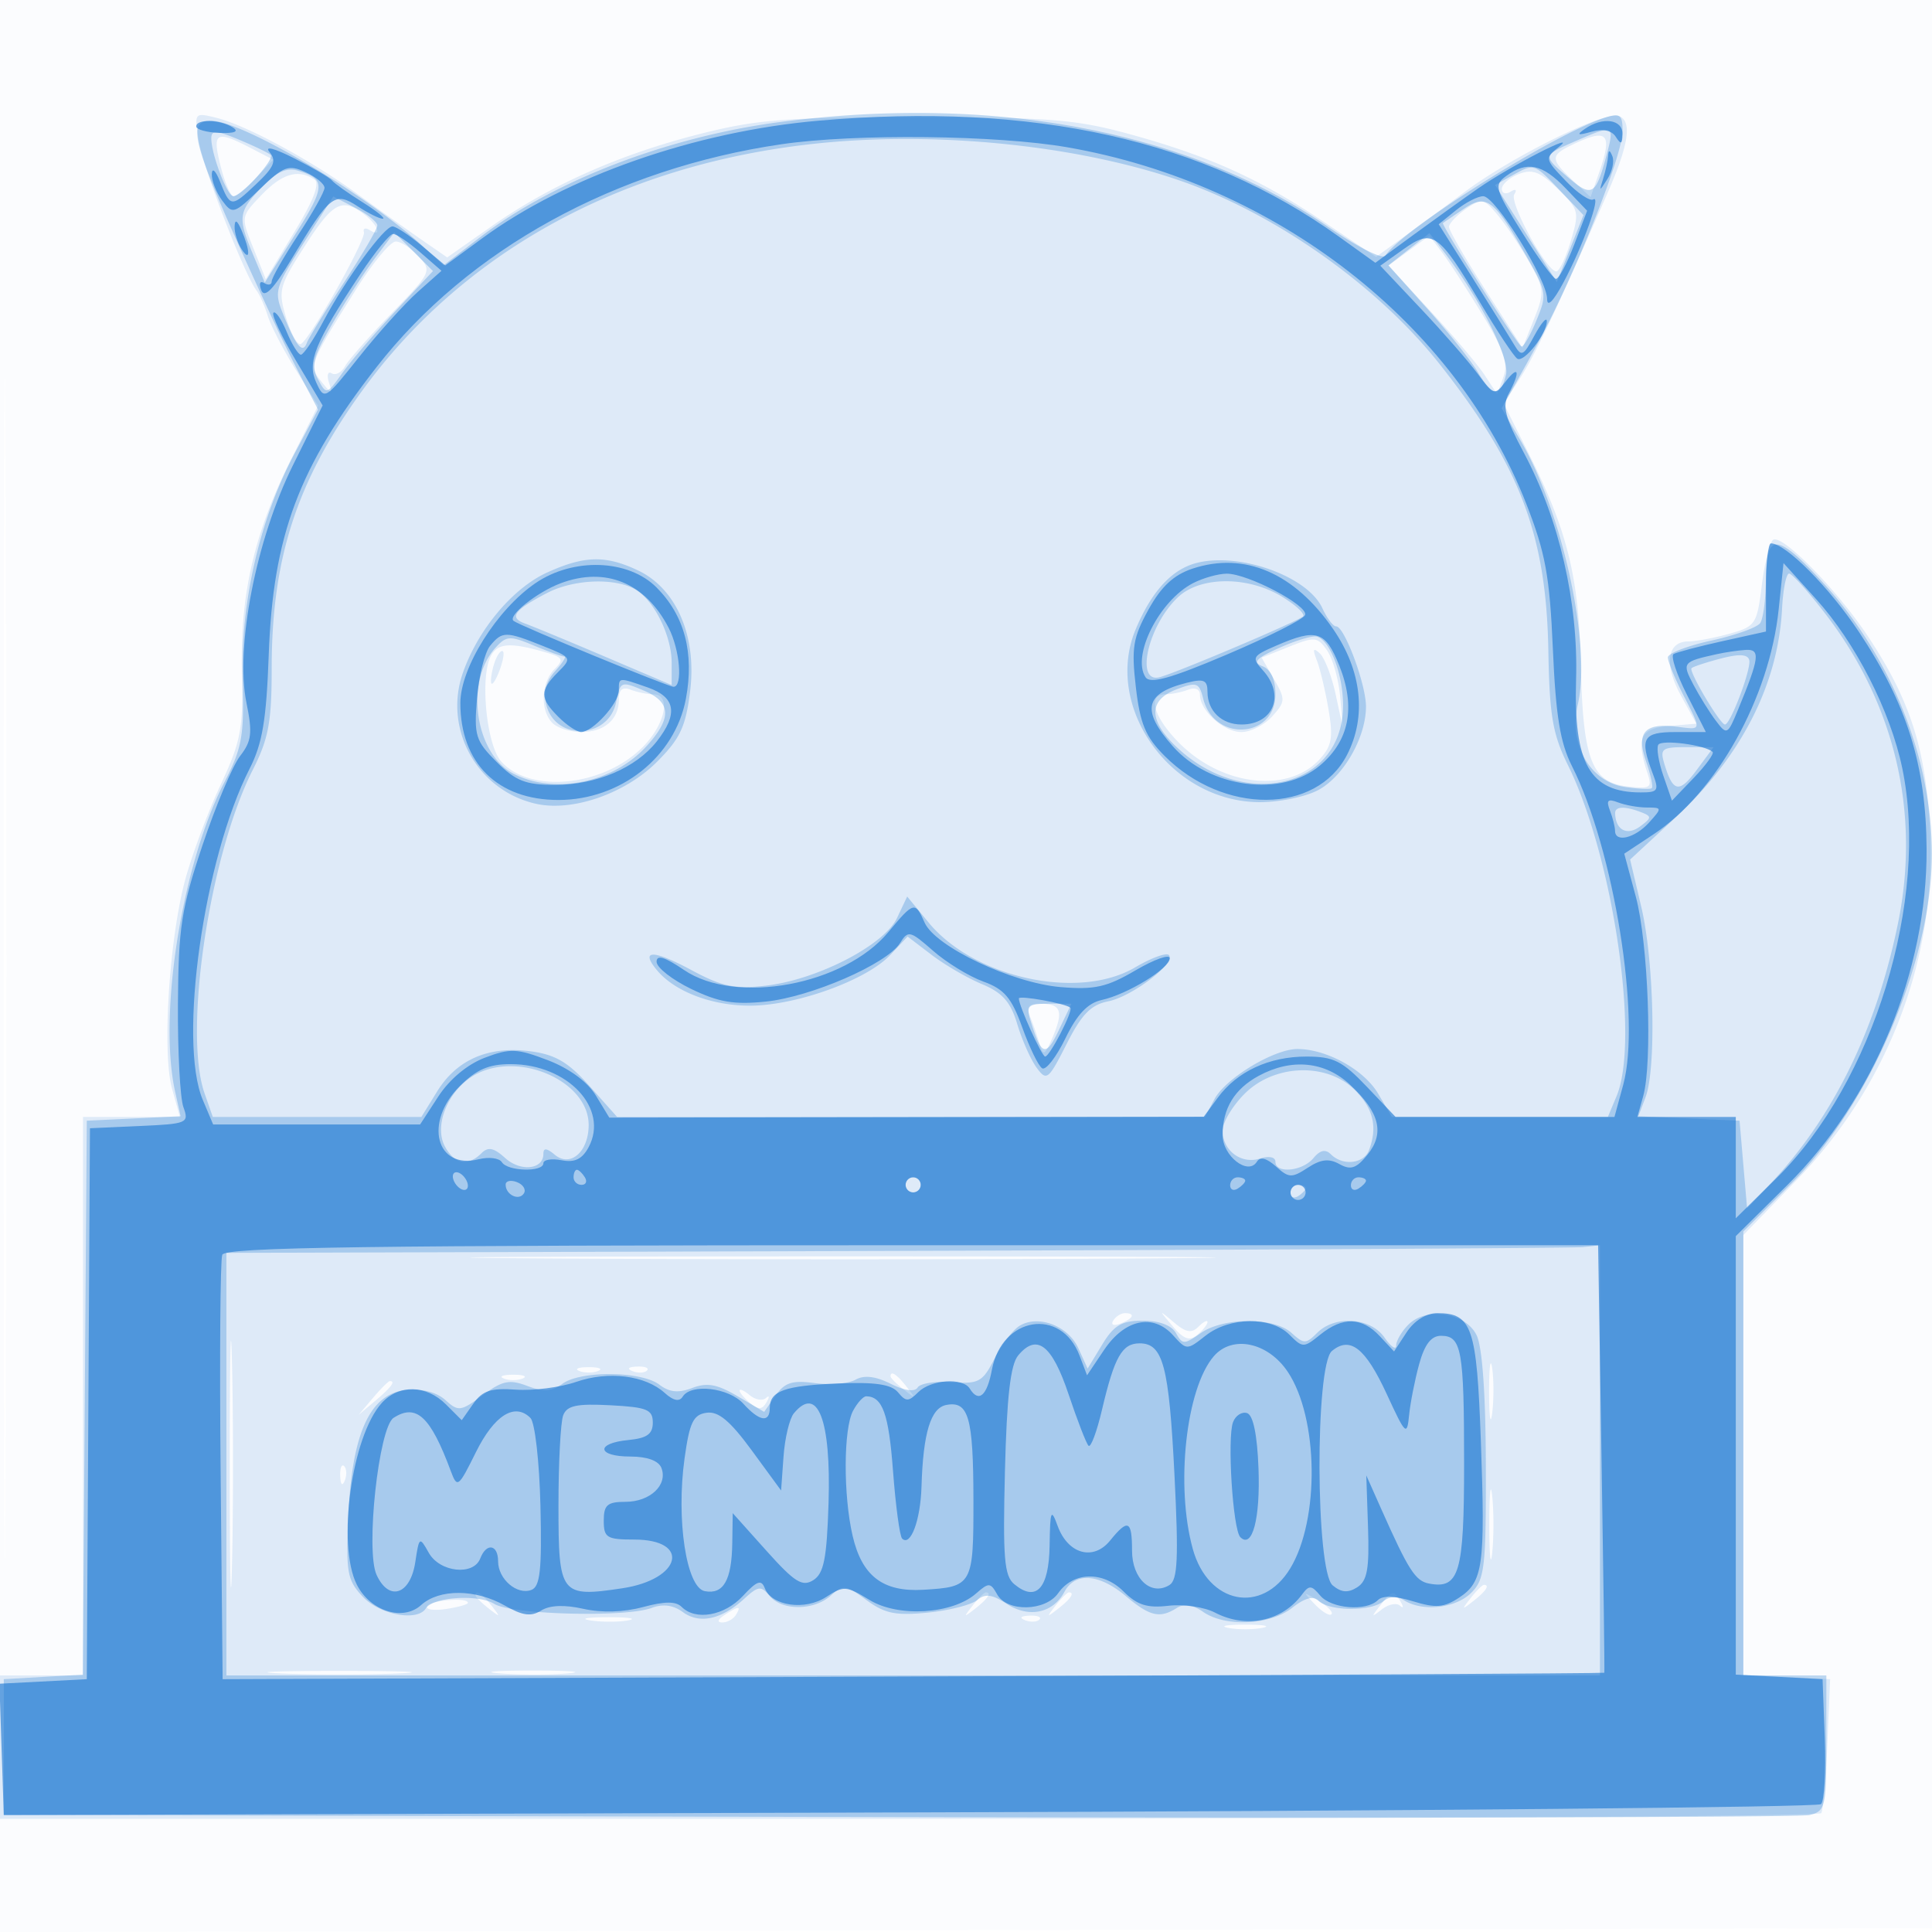 <svg xmlns="http://www.w3.org/2000/svg" width="256" height="256"><path fill-opacity=".016" d="M0 128.004v128.004l128.25-.254 128.25-.254.254-127.75L257.008 0H0v128.004m.485.496c0 70.4.119 99.053.265 63.672.146-35.38.146-92.98 0-128C.604 29.153.485 58.1.485 128.5" fill="#1976D2" fill-rule="evenodd"/><path fill-opacity=".131" d="M26.345 18.697c.583 3.59 6.012 17.64 7.652 19.803.417.55 1.081 2.051 1.475 3.336.395 1.284 2.058 4.492 3.696 7.128l2.98 4.793-3.504 6.958c-4.921 9.772-6.839 17.981-6.592 28.227.185 7.674-.108 9.233-2.836 15.094-1.673 3.595-3.772 9.22-4.664 12.5-2.13 7.835-3.087 22.933-1.757 27.714l1.044 3.75H11v74H0v19h120.441c66.243 0 120.642-.338 120.887-.75.245-.413.609-4.575.809-9.25l.363-8.5-5.75-.3-5.75-.3V163.651l7.029-7.248c12.133-12.514 18.564-29.366 17.708-46.403-.539-10.73-2.629-17.251-8.233-25.691-4.08-6.146-11.331-13.534-12.545-12.784-.45.279-1.126 2.967-1.502 5.975-.655 5.241-.835 5.511-4.32 6.479-2 .555-4.439 1.012-5.418 1.015-2.827.009-3.253 3.031-1.007 7.132l2.063 3.767-3.637.303c-3.819.319-4.38 1.591-2.807 6.354.607 1.839.329 2.009-2.71 1.654-4.741-.554-5.879-3.547-6.161-16.204-.257-11.583-1.769-17.677-6.946-27.998l-3.261-6.502 2.272-3.566c1.987-3.12 4.813-9.117 11.512-24.434 2.799-6.4 3.243-9.455 1.474-10.134-1.846-.709-14.226 5.403-20.511 10.125a624.975 624.975 0 0 1-8.085 5.967l-3.585 2.586-6.915-4.642c-8.493-5.7-15.33-8.783-25.845-11.656-7.061-1.928-10.571-2.204-28.07-2.209-17.333-.004-21.161.289-28.709 2.201-10.617 2.688-19.873 6.789-27.669 12.257l-5.868 4.117-3.377-2.334a556.067 556.067 0 0 1-8.526-6.077c-6.213-4.517-14.794-9.145-18.737-10.105-2.869-.698-2.883-.679-2.269 3.101M29.228 22c.558 2.2 1.332 4 1.719 4 .388 0 1.728-1.09 2.98-2.422l2.275-2.422-3.051-1.578c-4.569-2.363-5.061-2.06-3.923 2.422m179.022-2.78c-2.829 1.365-2.814 1.902.131 4.668l2.38 2.236 1.12-3.211c1.842-5.287 1.145-5.996-3.631-3.693m-7 3.841c-1.238.481-2.25 1.366-2.25 1.966 0 .6.52.77 1.155.378.685-.424.884-.277.489.362-.675 1.092 4.263 10.143 5.566 10.201.39.018 1.257-1.793 1.925-4.024 1.165-3.887 1.094-4.174-1.71-6.906-2.346-2.287-3.371-2.678-5.175-1.977M34.638 25.856c-2.732 2.852-2.734 2.863-1.078 7.001l1.658 4.145 3.784-6.251c2.599-4.293 3.426-6.481 2.641-6.986-2.162-1.389-4.275-.759-7.005 2.091m159.612 1.828c-1.238.858-2.25 1.931-2.25 2.384 0 .454 2.193 4.247 4.873 8.43l4.872 7.605 1.515-3.799c1.422-3.565 1.384-4.03-.622-7.565-1.176-2.071-3.038-4.857-4.138-6.19-1.871-2.269-2.145-2.324-4.25-.865M40.37 32.636c-3.411 5.332-3.542 5.845-2.439 9.529.642 2.141 1.526 3.671 1.965 3.399 1.306-.807 8.628-13.824 8.329-14.808-.151-.497.187-.62.75-.271 1.74 1.075 1.13-.685-.725-2.093-2.953-2.242-4.141-1.602-7.88 4.244m146.31.578-2.716 1.979 5.567 6.013c3.062 3.308 6.304 7.139 7.205 8.514l1.638 2.5.846-2.286c.663-1.793.045-3.6-2.86-8.361-2.039-3.34-4.439-7.033-5.335-8.205l-1.628-2.133-2.717 1.979M47.246 38.25c-6.299 10.008-6.377 10.218-4.626 12.362 1.418 1.735 1.497 1.742.973.086-.314-.991-.153-1.544.357-1.229.51.315 1.315-.119 1.788-.966.474-.846 3.266-4.012 6.204-7.035 5.205-5.356 5.296-5.547 3.545-7.482C54.499 32.894 53.125 32 52.435 32c-.691 0-3.026 2.813-5.189 6.25m123.579 47.438-3.649 1.456 1.636 2.851c1.538 2.68 1.523 2.977-.243 4.928C167.536 96.066 165.705 97 164.5 97c-2.344 0-5.5-2.832-5.5-4.936 0-.754-.648-1.029-1.582-.671-.87.334-2.22.607-3 .607-2.441 0-1.555 3.063 1.879 6.497 5.66 5.66 14.365 6.666 18.534 2.142 1.646-1.787 1.844-2.879 1.204-6.639-.422-2.475-1.118-5.4-1.548-6.5-.585-1.497-.488-1.731.388-.928.642.589 1.596 3.064 2.119 5.5l.951 4.428-.368-4.182c-.203-2.3-.984-5.06-1.735-6.134-1.272-1.815-1.623-1.85-5.017-.496M65.05 86.907c-1.482 2.769-.593 11.836 1.374 14.009 3.882 4.289 13.512 3.302 18.734-1.92C88.159 95.995 88.972 92 86.582 92c-.78 0-2.13-.273-3-.607-1.102-.423-1.582-.028-1.582 1.3C82 95.341 80.074 97 77 97c-1.43 0-3.14-.54-3.8-1.2-1.647-1.647-1.507-5.35.27-7.128 1.294-1.294 1.144-1.564-1.25-2.255-4.601-1.327-6.259-1.214-7.17.49m.574.632c-.343.893-.595 2.15-.561 2.793.035.642.495.09 1.022-1.227.527-1.318.779-2.574.56-2.793-.219-.219-.679.333-1.021 1.227m70.882 47.211c.397.963.962 2.593 1.257 3.624.456 1.598.714 1.451 1.747-1 1.441-3.417 1.074-4.374-1.676-4.374-1.558 0-1.876.418-1.328 1.75m-64.682 32c22.179.15 58.179.15 80 0 21.822-.151 3.676-.274-40.324-.273-44 0-61.854.123-39.676.273M30.437 194c0 14.575.14 20.537.31 13.25.171-7.287.171-19.213 0-26.5-.17-7.287-.31-1.325-.31 13.25m117.07-19.011c-.35.566.051.734.941.393 1.732-.665 2.049-1.382.611-1.382-.518 0-1.216.445-1.552.989m7.895.757c1.459 1.724 2.215 1.987 3.25 1.128.741-.615 1.348-1.379 1.348-1.696 0-.318-.534-.044-1.186.608-.915.915-1.658.79-3.25-.55-2.059-1.732-2.059-1.73-.162.51m41.908 8.754c.005 3.3.192 4.529.415 2.732.222-1.797.218-4.497-.01-6-.229-1.503-.411-.032-.405 3.268m-120.56-2.838c.688.278 1.813.278 2.5 0 .688-.277.125-.504-1.25-.504s-1.937.227-1.25.504m7.063.021c.721.289 1.584.253 1.916-.079.332-.332-.258-.568-1.312-.525-1.165.048-1.402.285-.604.604m-17.063.979c.688.278 1.813.278 2.5 0 .688-.277.125-.504-1.25-.504s-1.937.227-1.25.504m51.25-.284c0 .207.787.995 1.75 1.75 1.586 1.243 1.621 1.208.378-.378-1.307-1.666-2.128-2.195-2.128-1.372m-68.595 2.872L47.5 187.5l2.25-1.905c2.114-1.79 2.705-2.595 1.905-2.595-.19 0-1.202 1.012-2.25 2.25M98 184.255c0 .275.635 1.027 1.411 1.671 1.087.902 1.583.873 2.16-.127.412-.715.381-.965-.069-.558-.45.408-1.422.24-2.16-.372-.738-.613-1.342-.889-1.342-.614m-52.921 11.328c.048 1.165.285 1.402.604.605.289-.722.253-1.585-.079-1.917-.332-.332-.568.258-.525 1.312M197.336 202c0 4.125.177 5.813.392 3.75.216-2.062.216-5.437 0-7.5-.215-2.062-.392-.375-.392 3.75m-2.464 9.75c-1.243 1.586-1.208 1.621.378.378 1.666-1.307 2.195-2.128 1.372-2.128-.207 0-.995.787-1.75 1.75M63 211.378c0 .207.788.995 1.75 1.75 1.586 1.243 1.621 1.208.378-.378-1.307-1.666-2.128-2.195-2.128-1.372m65.872 1.372c-1.243 1.586-1.208 1.621.378.378 1.666-1.307 2.195-2.128 1.372-2.128-.207 0-.995.787-1.75 1.75m11 0c-1.243 1.586-1.208 1.621.378.378 1.666-1.307 2.195-2.128 1.372-2.128-.207 0-.995.787-1.75 1.75m34.354-.171c.95.991 1.942 1.587 2.205 1.324.263-.263-.514-1.074-1.726-1.803-2.107-1.265-2.128-1.243-.479.479m8.646.171c-1.214 1.548-1.189 1.607.22.509.876-.683 1.96-.908 2.41-.5.45.407.495.179.099-.509-.929-1.616-1.093-1.586-2.729.5m-126.26.069c-.279.451.82.624 2.441.387 1.621-.238 2.947-.607 2.947-.819 0-.762-4.893-.37-5.388.432M96 214c-.901.582-1.025.975-.309.985.655.008 1.469-.435 1.809-.985.767-1.242.421-1.242-1.5 0m-17.736.718c1.52.229 3.77.223 5-.014 1.23-.237-.014-.425-2.764-.418-2.75.008-3.756.202-2.236.432m57.549-.035c.721.289 1.584.253 1.916-.079.332-.332-.258-.568-1.312-.525-1.165.048-1.402.285-.604.604m26.937 1.023c1.238.238 3.262.238 4.5 0 1.238-.239.225-.434-2.25-.434s-3.488.195-2.25.434m-125.5 6.037c4.263.188 11.237.188 15.5 0 4.263-.187.775-.341-7.75-.341s-12.013.154-7.75.341m29.03-.007c2.629.207 6.679.204 9-.005 2.321-.21.17-.379-4.78-.376-4.95.003-6.849.175-4.22.381" fill="#1976D2" fill-rule="evenodd"/><path fill-opacity=".275" d="M103.597 16.139c-14.882 1.909-30.181 7.76-39.96 15.28l-4.862 3.74-2.638-2.437C48.604 25.764 32.153 16 27.962 16c-3.54 0-2.504 3.293 8.493 27a210.053 210.053 0 0 0 3.654 7.381l2.03 3.881-3.094 5.805C34.414 68.755 31.858 79.85 32.149 90c.215 7.522-.063 9.093-2.421 13.654-5.626 10.883-8.793 30.843-6.512 41.049l.715 3.203-6.215.297-6.216.297-.262 36.698-.263 36.698-5.237.302L.5 222.5v18l118.5.274c65.175.151 119.512.03 120.75-.269 2.126-.513 2.25-1.038 2.25-9.524V222h-11v-58.815l6.384-6.384c10.487-10.487 18.638-29.641 18.601-43.711-.033-12.671-5.35-25.952-14.317-35.762-6.161-6.742-7.663-6.855-7.683-.578-.009 2.612-.346 5.228-.75 5.812-.404.584-3.323 1.629-6.485 2.322-3.162.692-5.75 1.695-5.75 2.228 0 .532.9 2.732 2 4.888 2.501 4.903 2.533 4.722-.75 4.298-4.306-.557-5.482.739-4.146 4.569.62 1.78.963 3.384.762 3.566-.201.181-1.813.11-3.581-.16-4.618-.704-7.446-5.678-6.217-10.935 1.816-7.768-2.024-25.469-7.585-34.956l-2.507-4.279 1.918-3.414a424.202 424.202 0 0 0 2.932-5.302C208.849 36.036 215 20.605 215 17.357c0-2.124-.332-2.389-2.25-1.795-6.613 2.047-27.044 14.868-29.167 18.304-.352.569-3.675-1.106-7.708-3.885-18.23-12.558-43.929-17.48-72.278-13.842M28 18.337C28 20.463 30.113 26 30.924 26c1.061 0 5.502-4.907 4.945-5.464-.259-.26-2.136-1.167-4.17-2.017C28.663 17.25 28 17.218 28 18.337m181.046.24c-4.675 2.027-4.662 1.986-1.411 4.802 3.268 2.831 3.789 2.567 5.191-2.629 1.136-4.206 1.036-4.263-3.78-2.173m-100.749.43c-25.89 2.694-47.23 14.416-60.739 33.365C39.228 64.056 36 74.17 36 88.582c0 7.081-.416 9.306-2.514 13.446-5.723 11.293-9.216 34.71-6.388 42.823L28.196 148h27.641l2.09-3.382c2.616-4.232 6.823-6.046 12.342-5.32 3.324.437 5.011 1.43 7.867 4.629L81.772 148h77.89l1.27-2.372c1.48-2.765 7.882-6.628 10.986-6.628 3.857 0 8.815 2.739 10.683 5.901l1.83 3.099h28.619l1.152-2.75c3.112-7.422-.455-31.738-6.43-43.839-2.038-4.126-2.455-6.559-2.609-15.223-.272-15.279-3.738-24.421-14.365-37.89-8.192-10.382-21.683-19.938-34.359-24.337-13.536-4.697-32.177-6.615-48.142-4.954m-73.604 5.792c-3.128 3.265-3.223 3.998-1.152 8.954l1.541 3.689 4.021-6.359c4.053-6.411 4.091-7.349.34-8.477-1.464-.44-2.833.192-4.75 2.193m165.611-1.507-2.195 1.22 4.09 6.433 4.089 6.432 1.764-4.438 1.763-4.439-3.104-3.25c-3.492-3.657-3.402-3.629-6.407-1.958m-160.11 8.974c-3.854 6.056-3.927 6.333-2.549 9.683 1.661 4.037 2.478 4.97 3.024 3.456.217-.603 2.405-4.157 4.863-7.898C47.989 33.765 50 30.332 50 29.877c0-.454-1.314-1.505-2.919-2.335l-2.919-1.51-3.968 6.234m153.738-4.569a299.416 299.416 0 0 0-2.736 1.858c-.267.193 9.298 15.272 10.363 16.337.228.228 1.113-1.256 1.967-3.299 1.512-3.62 1.474-3.849-1.494-9.036-4.113-7.19-5.085-7.893-8.1-5.86M49.726 34.15c-1.391 1.842-3.926 5.737-5.633 8.654-2.6 4.442-2.92 5.65-1.968 7.43 1.124 2.099 1.164 2.089 3.234-.804 1.152-1.612 4.326-5.312 7.053-8.222l4.958-5.293-2.558-2.557-2.558-2.558-2.528 3.35m136.969-1.125-2.713 2.134 5.08 5.671c2.794 3.118 5.821 6.907 6.725 8.42 2.008 3.359 2.994 3.471 3.758.428.558-2.224-3.486-10.207-8.35-16.483l-1.786-2.304-2.714 2.134M72.487 75.867c-4.564 2.073-9.196 7.611-11.178 13.362-2.573 7.469 2.013 15.585 9.768 17.288 4.813 1.057 11.775-1.369 15.972-5.566 3.067-3.067 3.807-4.64 4.395-9.348.909-7.28-1.81-13.6-6.889-16.01-4.313-2.046-7.1-1.983-12.068.274m85.013-.922c-2.795 1.144-5.153 3.98-7.014 8.434-4.29 10.268 4.584 22.768 16.265 22.91 2.612.031 6.151-.676 7.864-1.572 3.381-1.768 6.385-6.99 6.385-11.098 0-2.95-2.851-10.619-3.948-10.619-.402 0-1.217-1.068-1.812-2.372-2.101-4.613-12.341-7.893-17.74-5.683m78.635 5.674c-.523 10.089-5.404 19.637-14.205 27.786l-5.931 5.491 1.486 6.302c1.682 7.135 1.997 21.403.557 25.192l-.958 2.521 6.708.294 6.708.295.5 5.816.5 5.817 3.125-3.317c8.354-8.866 14.05-20.539 16.901-34.636 2.946-14.562-.457-28.925-9.689-40.891-2.244-2.909-4.391-5.289-4.772-5.289-.38 0-.799 2.079-.93 4.619M72.5 78.569c-4.407 2.286-5.111 3.266-2.917 4.058 1.054.381 5.855 2.369 10.667 4.42L89 90.774v-2.937c0-3.67-2.41-8.451-4.945-9.807-2.798-1.498-8.106-1.251-11.555.539m83.627.527c-4.033 3.757-5.798 11.638-2.377 10.613 2.852-.855 18.284-7.41 18.905-8.03.314-.314-.943-1.494-2.792-2.621-4.485-2.734-10.779-2.717-13.736.038m-90.494 6.757c-4.062 4.488-2.687 14.034 2.401 16.664 5.445 2.817 13.218 1.212 17.629-3.638 3.388-3.725 3.301-5.818-.307-7.354-3.062-1.304-3.158-1.266-3.709 1.488-.984 4.924-8.05 5.214-9.263.38-.415-1.654-.034-3.123 1.152-4.433.976-1.078 1.534-1.96 1.241-1.96-.293 0-2.108-.658-4.034-1.463-3.191-1.333-3.642-1.306-5.11.316m103.898-.016c-3.108 1.394-3.596 1.924-2.25 2.44 1.106.425 1.719 1.749 1.719 3.713 0 5.872-8.116 6.379-9.567.598-.539-2.146-.85-2.257-3.512-1.252-3.625 1.368-3.769 3.907-.411 7.264 8.977 8.977 22.432 5.921 22.453-5.1.008-4.115-1.695-8.611-3.463-9.143-.55-.166-2.786.5-4.969 1.48M228 87.263c-1.925.504-3.664 1.078-3.864 1.274-.405.398 3.791 7.463 4.432 7.463.727 0 3.508-7.377 3.216-8.531-.198-.785-1.339-.847-3.784-.206m-7.455 13.987c1.133 3.751 1.969 3.899 4.292.757L227.06 99h-3.597c-3.266 0-3.535.208-2.918 2.25m-6.53 6.5c.045 2.213 1.556 3.037 3.271 1.783 1.593-1.165 1.61-1.359.162-1.915-2.161-.829-3.451-.779-3.433.132m-95.161 13.898c-1.711 3.604-10.613 8.19-17.393 8.959-4.118.467-5.789.117-9.838-2.062-5.074-2.73-6.852-2.731-4.588-.003 2.381 2.869 7.331 4.744 12.442 4.714 6.113-.036 15.37-3.4 18.488-6.718l2.294-2.442 3.174 2.421c1.746 1.332 4.759 3.083 6.694 3.892 2.71 1.132 3.784 2.352 4.668 5.3.631 2.106 1.782 4.698 2.558 5.759 1.329 1.817 1.562 1.634 3.977-3.133 1.996-3.938 3.221-5.195 5.508-5.653 3.185-.637 9.054-5.118 8.038-6.138-.343-.344-2.344.39-4.447 1.63-7.489 4.419-21.313 1.43-27.37-5.918l-2.852-3.46-1.353 2.852m17.7 13.602c1.427 4.664 2.02 4.867 3.733 1.274l1.681-3.524h-3.052c-2.701 0-2.972.258-2.362 2.25m-73.666 7.195c-3.489 1.969-5.439 6.657-3.937 9.464 1.251 2.338 3.06 2.68 4.825.915.902-.902 1.64-.757 3.163.621 2.038 1.844 5.061 1.524 5.061-.536 0-.831.419-.806 1.5.091 2.088 1.733 4.5-.384 4.5-3.948 0-5.816-9.304-9.884-15.112-6.607m102.035 2.478c-1.608 1.608-2.923 3.803-2.923 4.878 0 2.658 2.462 4.505 4.952 3.714 1.191-.378 2.048-.203 2.048.418 0 1.615 3.581 1.277 5.035-.475.888-1.07 1.599-1.224 2.323-.5 1.556 1.556 4.345 1.258 5.035-.54 1.166-3.038.589-5.527-1.848-7.963-3.699-3.7-10.677-3.476-14.622.468M120 157c0 .55.45 1 1 1s1-.45 1-1-.45-1-1-1-1 .45-1 1m51 1.059c0 .582.45.781 1 .441s1-.816 1-1.059-.45-.441-1-.441-1 .477-1 1.059m-52.25 7.691-88.75.261V222h182v-57l-2.25.245c-1.238.134-42.187.361-91 .505m67.875 9.767c-.894.894-1.625 2.144-1.625 2.777s-.701.151-1.557-1.071c-1.862-2.66-6.545-2.979-8.915-.608-1.487 1.487-1.757 1.487-3.401 0-2.32-2.099-9.015-2.082-12.033.032-2.182 1.528-2.416 1.528-3.272 0-.579-1.035-2.209-1.647-4.386-1.647-2.82 0-3.825.591-5.394 3.171l-1.929 3.172-1.228-2.696c-1.355-2.974-5.309-4.481-7.79-2.969-.877.534-2.373 2.497-3.324 4.361-1.572 3.082-2.083 3.363-5.648 3.106-2.156-.156-4.194.161-4.53.705-.382.618-1.722.434-3.58-.493-2.021-1.008-3.508-1.18-4.657-.537-.928.52-3.352.722-5.386.449-2.988-.401-3.987-.083-5.207 1.659l-1.509 2.154-3.5-2.064c-2.725-1.608-4.058-1.853-6.023-1.106-1.841.7-3.026.58-4.378-.444-2.377-1.801-10.417-1.873-12.821-.115-1.408 1.03-2.523 1.099-4.663.291-2.376-.896-3.296-.705-5.917 1.233-2.904 2.148-3.222 2.189-4.935.639-1.143-1.035-3.085-1.536-5.173-1.336-4.793.459-7.198 5.668-7.686 16.643-.335 7.563-.161 8.545 1.911 10.75 2.262 2.408 7.255 3.329 8.36 1.542.934-1.511 6.958-1.904 9.066-.592 2.298 1.432 17.477 1.818 20.86.532 1.485-.564 2.846-.381 4.128.556 2.208 1.615 5.113.985 8.117-1.759 1.871-1.709 2.239-1.751 3.372-.385 1.653 1.991 5.895 1.963 8.123-.053 1.609-1.456 1.995-1.407 4.704.596 2.429 1.796 3.866 2.091 8.123 1.669 2.845-.282 5.796-1.03 6.558-1.663 1.063-.882 1.973-.765 3.904.5 2.926 1.917 6.134 1.253 7.652-1.584 1.416-2.644 4.592-2.423 8.146.568 3.192 2.686 4.499 2.987 6.756 1.56.937-.593 2.146-.414 3.472.515 2.918 2.044 8.872 1.778 11.803-.528 1.68-1.321 2.81-1.624 3.497-.937 1.382 1.382 6.916 1.445 8.539.098.84-.697 1.85-.757 2.785-.166 2.463 1.558 6.858 1.066 8.923-.999 1.77-1.77 1.953-3.374 1.922-16.838-.021-9.467-.468-15.759-1.229-17.293-1.485-2.995-6.629-3.79-9.025-1.395" fill="#1976D2" fill-rule="evenodd"/><path fill-opacity=".614" d="M108.415 15.996c-16.331 1.43-33.353 7.384-44.494 15.562l-4.926 3.616-3.074-2.587C54.23 31.164 52.47 30 52.01 30c-1.11 0-6.17 6.94-9.135 12.529C41.571 44.988 40.22 47 39.873 47s-1.196-1.364-1.886-3.032c-.691-1.668-1.482-2.807-1.757-2.531-.276.275 1.079 3.153 3.011 6.395l3.511 5.895-3.937 7.923c-4.873 9.805-7.669 24.109-6.156 31.495.814 3.973.683 5.065-.844 7.029-.994 1.28-3.237 6.601-4.984 11.826-2.802 8.377-3.187 10.859-3.254 21-.042 6.325.284 12.491.726 13.703.769 2.113.531 2.215-5.79 2.5l-6.593.297-.21 36.5-.21 36.5-5.788.301-5.788.301.288 8.699L.5 240.5l120-.345c66-.19 120.358-.682 120.795-1.095.437-.412.662-4.307.5-8.655l-.295-7.905-5.75-.3-5.75-.3v-58.106l6.829-6.762c11.481-11.368 18.547-28.419 18.454-44.532-.065-11.088-2.578-19.155-8.963-28.766C242.382 77.806 236.61 72 234.656 72c-.361 0-.656 2.628-.656 5.841v5.841l-5.75 1.273c-3.162.7-6.083 1.47-6.49 1.712-.407.241.388 2.665 1.767 5.386L226.034 97h-4.017c-4.334 0-4.795.823-3.042 5.435.889 2.336.749 2.565-1.565 2.565-6.747 0-8.907-3.782-8.571-15 .305-10.161-2.243-21.226-6.902-29.966-2.529-4.746-2.908-6.219-2.024-7.871 1.573-2.939 1.334-3.865-.413-1.604-1.457 1.886-1.563 1.856-3.722-1.059-1.222-1.65-4.62-5.54-7.552-8.645l-5.33-5.645 3.087-2.198c3.849-2.741 4.635-2.187 10.197 7.174 2.238 3.768 4.432 7.074 4.876 7.349.895.553 3.967-3.388 3.904-5.008-.022-.565-.766.314-1.653 1.954-1.488 2.75-1.698 2.838-2.71 1.138-.603-1.014-3.092-5.007-5.53-8.874l-4.433-7.03 2.294-1.858c1.261-1.021 2.886-1.857 3.61-1.857C198.144 26 205 37.032 205 39.616c0 1.143.815.334 2.126-2.112 2.626-4.899 5.102-11.763 3.997-11.08-.449.278-2.096-.83-3.659-2.461-2.775-2.897-2.796-3.002-.903-4.491 2.862-2.249-6.454 2.533-10.697 5.492-2 1.395-5.883 4.183-8.629 6.197l-4.992 3.661-4.871-3.496c-17.856-12.813-40.421-17.83-68.957-15.33m-82.413.754c.002.413 1.389.8 3.084.861 2.033.073 2.628-.177 1.748-.735-1.66-1.052-4.835-1.135-4.832-.126M210 17.081c-1.157.81-.956.896.875.377 1.534-.434 2.679-.192 3.235.685.669 1.057.863.97.875-.393.017-1.954-2.64-2.311-4.985-.669m-106.415 2.026c-22.043 3.215-41.508 13.917-53.673 29.512-10.34 13.255-13.736 22.318-14.306 38.183-.308 8.573-.839 11.734-2.525 15.04-6.082 11.92-9.502 36.106-6.21 43.908l1.372 3.25h27.422l2.417-3.715c1.489-2.288 3.86-4.262 6.168-5.136 3.344-1.267 4.247-1.231 8.335.33 2.839 1.084 5.263 2.867 6.366 4.681l1.782 2.93 39.384-.057 39.383-.057 1.854-2.516c2.577-3.498 6.799-5.46 11.751-5.46 3.605 0 4.748.571 8.01 4l3.805 4h29.003l1.158-4.25c2.386-8.758-1.233-31.267-6.793-42.25-1.557-3.075-2.141-6.66-2.526-15.5-.421-9.658-.981-12.732-3.502-19.191-9.343-23.949-33.156-42.467-60.808-47.289-9.338-1.629-28.129-1.834-37.867-.413m-67.873 1.046c.966 1.164.619 1.985-1.8 4.268-3.291 3.106-3.383 3.098-4.802-.458-.554-1.387-1.011-1.782-1.047-.904-.034.857.581 2.432 1.367 3.5 1.384 1.879 1.544 1.831 4.975-1.481 3.177-3.066 3.807-3.302 6.07-2.271 1.389.632 2.525 1.57 2.525 2.084s-1.575 3.326-3.5 6.249c-1.925 2.923-3.5 5.689-3.5 6.146 0 .458-.445.557-.989.221-.568-.351-.733.053-.389.949.425 1.109 1.596-.105 4.049-4.198 5.048-8.425 5.672-8.919 8.734-6.912 1.388.91 2.878 1.646 3.31 1.637.432-.009-.79-1.004-2.715-2.211-1.925-1.207-3.725-2.489-4-2.849-.275-.36-2.521-1.679-4.992-2.932-2.685-1.362-4.01-1.699-3.296-.838m177.367.515c-.043.643-.338 1.993-.655 3-.547 1.741-.518 1.744.571.044.631-.983.925-2.333.655-3-.355-.875-.514-.887-.571-.044m-13.481 2.637c-1.672 1.222-1.541 1.694 2.059 7.455 2.113 3.382 4.143 6.17 4.51 6.195.367.025 1.448-1.997 2.401-4.493l1.733-4.538-2.838-2.962c-3.099-3.235-5.124-3.662-7.865-1.657M31.086 30c-.031.825.381 2.175.914 3 1.181 1.828 1.181.249 0-2.5-.567-1.319-.878-1.489-.914-.5m16.708 6.256c-6.082 9.159-7.127 11.718-5.894 14.424 1.079 2.368 1.163 2.318 5.692-3.388 2.529-3.186 6.017-7.056 7.753-8.601l3.155-2.808-2.806-2.442C54.151 32.099 52.527 31 52.086 31c-.442 0-2.373 2.365-4.292 5.256m110.223 39.09c-2.497.827-4.152 2.368-5.844 5.439-2.051 3.721-2.27 5.073-1.666 10.274.564 4.861 1.283 6.577 3.814 9.108 7.809 7.809 20.09 7.741 24.162-.134 2.631-5.088 1.963-11.167-1.831-16.674-5.132-7.449-11.749-10.294-18.635-8.013M70.984 77.25C65.854 80.735 61 88.47 61 93.159 61 101.118 65.939 106 73.99 106c8.255 0 15.457-5.718 16.895-13.413 1.134-6.073-.177-11.033-3.902-14.758-3.721-3.721-10.987-3.984-15.999-.579m164.701 3.486c-1.225 11.724-8.218 24.279-16.618 29.838l-3.846 2.545 1.532 5.691c1.648 6.123 2.234 21.949.978 26.44l-.769 2.75H230v13.432l5.449-5.381c12.802-12.644 20.222-36.885 16.61-54.27-1.574-7.578-6.2-16.639-11.463-22.451l-4.271-4.718-.64 6.124M74.282 77.289c-3.153 1.187-7.093 4.346-6.222 4.989.909.672 20.471 8.725 21.19 8.724 1.249-.003.841-4.926-.648-7.804-3.088-5.972-8.366-8.15-14.32-5.909m83.814-.024c-4.472 2.298-8.175 9.62-6.307 12.469.606.924 3.308.172 10.773-3 5.479-2.329 10.146-4.684 10.369-5.234.5-1.233-7.595-5.505-10.393-5.485-1.121.008-3.12.57-4.442 1.25M64.95 85.561c-.713.858-1.497 3.988-1.743 6.956-.412 4.963-.203 5.641 2.596 8.44 2.523 2.523 3.842 3.043 7.719 3.043 5.483 0 10.736-2.241 13.505-5.762 2.864-3.641 2.499-5.859-1.176-7.14C81.896 89.719 82 89.708 82 91.5c0 1.687-3.466 5.5-5 5.5-.55 0-1.9-.9-3-2-2.491-2.491-2.504-3.496-.078-5.922 1.897-1.897 1.87-1.944-2.02-3.5-4.882-1.954-5.344-1.955-6.952-.017m104.156-.01c-3.197 1.388-3.299 1.579-1.75 3.29C170.305 92.1 168.749 96 164.5 96c-2.615 0-4.5-1.805-4.5-4.308 0-1.582-.47-1.791-2.744-1.22-5.581 1.401-6.074 3.632-1.857 8.407 4.912 5.561 14.437 6.813 19.49 2.561 3.911-3.291 4.776-7.737 2.576-13.237-1.843-4.606-3.007-4.975-8.359-2.652m58.394 1.124c-4.57 1.011-4.657 1.124-3.111 4.057.802 1.522 2.139 3.668 2.97 4.768 1.465 1.94 1.554 1.895 2.956-1.5 2.831-6.856 2.978-8.01 1.002-7.884-.999.064-2.717.315-3.817.559m-7.773 12.016c-.255.445.049 2.292.675 4.104l1.138 3.294 2.907-3.034c1.599-1.669 2.715-3.211 2.48-3.428-1.002-.924-6.777-1.674-7.2-.936m-6.401 8.717c.371.966.674 2.169.674 2.674 0 1.616 2.631.984 4.5-1.082 1.755-1.939 1.747-2-.263-2-1.14 0-2.863-.303-3.829-.674-1.377-.528-1.61-.295-1.082 1.082m-95.629 16.112c-5.829 7.02-20.18 9.677-27.057 5.01-2.57-1.744-3.64-2.064-3.64-1.089 0 .759 2.064 2.38 4.586 3.601 3.639 1.761 5.681 2.107 9.884 1.673 6.014-.62 16.065-4.998 17.779-7.743 1.079-1.727 1.332-1.669 4.382 1.009 1.78 1.563 4.777 3.399 6.659 4.079 2.785 1.007 3.747 2.141 5.168 6.093.96 2.67 2.144 5.101 2.632 5.402.487.302 1.872-1.482 3.078-3.963 1.549-3.189 2.957-4.68 4.802-5.085 3.42-.751 9.03-4.19 9.03-5.534 0-.582-2.044.141-4.543 1.605-3.801 2.228-5.417 2.59-9.893 2.219-6.462-.536-16.654-5.361-18.051-8.547-1.251-2.851-1.434-2.802-4.816 1.27M135 132.298c0 .967 3.05 7.702 3.488 7.702.61 0 3.753-6.102 3.336-6.476-.629-.564-6.824-1.676-6.824-1.226m-74.077 11.625c-4.785 4.785-3.152 11.104 2.503 9.685 1.348-.338 2.731-.164 3.072.388.756 1.224 5.502 1.347 5.502.143 0-.474 1.085-.654 2.411-.401 1.749.335 2.734-.141 3.586-1.731 2.737-5.116-2.78-10.996-10.324-11.003-2.899-.003-4.535.704-6.75 2.919m105.852-1.364c-3.2 1.736-4.775 4.323-4.775 7.84 0 2.781 3.379 5.415 4.539 3.539.434-.703 1.301-.487 2.535.629 1.698 1.537 2.094 1.553 4.208.168 1.733-1.136 2.814-1.261 4.198-.486 1.491.834 2.236.585 3.716-1.242 2.304-2.846 1.625-5.592-2.29-9.257-3.339-3.125-7.765-3.56-12.131-1.191M60 155.882c0 .55.45 1.278 1 1.618.55.34 1 .168 1-.382s-.45-1.278-1-1.618c-.55-.34-1-.168-1 .382M76 156c0 .55.477 1 1.059 1s.781-.45.441-1-.816-1-1.059-1-.441.45-.441 1m-9 .972c0 1.356 1.777 2.198 2.425 1.149.31-.501-.109-1.169-.931-1.485-.822-.315-1.494-.164-1.494.336m53 .028c0 .55.45 1 1 1s1-.45 1-1-.45-1-1-1-1 .45-1 1m43 .059c0 .582.45.781 1 .441s1-.816 1-1.059-.45-.441-1-.441-1 .477-1 1.059m16 0c0 .582.45.781 1 .441s1-.816 1-1.059-.45-.441-1-.441-1 .477-1 1.059m-8 .941c0 .55.45 1 1 1s1-.45 1-1-.45-1-1-1-1 .45-1 1m-141.548 8.264c-.267.695-.365 13.633-.219 28.75L29.5 222.5l91.5-.351c50.325-.193 91.538-.418 91.584-.5.047-.082-.121-12.862-.372-28.399l-.456-28.25h-90.909c-72.35 0-91.009.258-91.395 1.264m156.931 10.274-1.663 2.538-1.899-2.038c-2.355-2.528-4.915-2.592-7.871-.199-2.205 1.786-2.325 1.786-4.111 0-2.424-2.424-7.909-2.359-11.075.132-2.496 1.964-2.513 1.964-4.333-.047-2.643-2.921-6.398-2.121-9.129 1.944l-2.262 3.368-1-2.63c-2.443-6.426-10.284-5.151-11.605 1.886-.653 3.485-1.751 4.423-2.935 2.508-.925-1.497-5.152-1.205-6.829.472-1.285 1.285-1.625 1.288-2.676.022-.877-1.056-3.007-1.377-7.854-1.182-7.166.288-9.141.99-9.141 3.247 0 2.014-1.37 1.795-3.5-.559-1.926-2.128-6.942-2.711-8.04-.935-.437.707-1.236.543-2.375-.488-2.587-2.341-7.451-2.948-11.745-1.467-2.112.729-5.702 1.191-7.977 1.027-3.315-.239-4.439.134-5.658 1.874l-1.522 2.172-2.091-2.091c-2.607-2.607-6.244-2.687-8.506-.187-3.998 4.418-5.969 18.802-3.3 24.078 1.776 3.51 6.101 4.882 8.512 2.699 2.404-2.175 7.229-2.145 11.102.068 2.34 1.337 3.473 1.492 4.806.657 1.14-.715 3.074-.794 5.587-.23 2.42.544 5.345.459 7.902-.23 2.89-.778 4.368-.784 5.132-.02 1.855 1.855 5.677 1.172 8.105-1.449 1.872-2.019 2.452-2.224 2.91-1.029.906 2.362 5.335 2.992 8.135 1.158 2.3-1.507 2.68-1.481 5.743.399 3.797 2.331 10.974 1.895 14.112-.858 1.687-1.479 1.909-1.47 2.8.123 1.318 2.355 6.39 2.249 8.085-.17 1.996-2.85 5.929-2.955 8.655-.229 1.806 1.806 3.132 2.23 5.949 1.901 1.993-.233 4.762.17 6.152.896 4.17 2.176 8.92 1.183 11.58-2.423.903-1.224 1.239-1.201 2.372.164 1.462 1.761 6.129 2.136 7.65.615.634-.634 2.261-.581 4.645.151 3.02.926 4.1.844 6.097-.464 3.208-2.102 3.501-4.198 2.904-20.793-.542-15.061-1.175-16.919-5.769-16.919-1.472 0-3.051.985-4.069 2.538m1.664 4.212c-.568 2.063-1.168 5.1-1.332 6.75-.281 2.82-.458 2.655-2.957-2.762-2.828-6.128-4.859-7.729-7.271-5.727-2.255 1.871-2.17 29.177.097 31.059 1.153.957 2.036 1.027 3.25.257 1.332-.846 1.62-2.437 1.436-7.942l-.23-6.885 2.003 4.5c3.579 8.045 4.499 9.481 6.289 9.826 4.037.777 4.668-1.369 4.668-15.867 0-15.149-.327-16.959-3.067-16.959-1.291 0-2.166 1.138-2.886 3.75m-53.139-1.141c-1.017 1.224-1.503 5.49-1.749 15.345-.288 11.498-.093 13.856 1.237 14.96 2.914 2.418 4.598.572 4.683-5.133.07-4.681.191-4.974 1.068-2.577 1.364 3.729 4.734 4.661 6.951 1.923 2.371-2.928 2.902-2.684 2.902 1.338 0 3.742 2.526 6.064 4.961 4.559 1.086-.671 1.217-3.537.664-14.555C154.897 180.954 154.115 178 151 178c-2.32 0-3.336 1.796-4.981 8.804-.684 2.917-1.487 5.061-1.783 4.765-.297-.296-1.483-3.358-2.638-6.804-2.206-6.587-4.215-8.135-6.69-5.156m25.933.092c-3.695 4.267-5.105 17.207-2.786 25.558 2.027 7.299 9.162 8.721 12.902 2.572 3.93-6.463 3.759-19.979-.331-26.07-2.624-3.908-7.328-4.898-9.785-2.06m-47.806 7.233c-1.275 2.382-1.307 11.186-.06 16.566 1.236 5.335 4.015 7.465 9.338 7.155 6.559-.381 6.689-.614 6.672-11.964-.017-10.906-.645-13.096-3.597-12.527-2.069.398-3.073 3.712-3.285 10.836-.132 4.446-1.454 7.982-2.569 6.868-.316-.316-.858-4.353-1.206-8.971-.57-7.571-1.381-9.835-3.543-9.882-.393-.008-1.18.855-1.75 1.919m-38.41.602c-.344.895-.625 6.285-.625 11.978 0 11.815.273 12.168 8.455 10.941 7.839-1.176 9.129-6.455 1.576-6.455-3.633 0-4.031-.247-4.031-2.5 0-2.087.475-2.5 2.878-2.5 3.261 0 5.631-2.232 4.765-4.487-.366-.955-1.882-1.513-4.112-1.513-4.434 0-4.661-1.764-.281-2.187 2.479-.239 3.25-.788 3.25-2.313 0-1.728-.765-2.04-5.625-2.296-4.457-.235-5.755.042-6.25 1.332m30.566-.266c-.579.698-1.197 3.285-1.372 5.75l-.319 4.48-3.881-5.302c-2.879-3.933-4.428-5.225-5.998-5-1.76.251-2.25 1.268-2.915 6.052-1.129 8.118.241 17.116 2.679 17.586 2.469.475 3.571-1.441 3.644-6.336l.061-4 4.467 4.987c3.737 4.171 4.753 4.808 6.206 3.894 1.404-.883 1.792-2.845 2.024-10.233.347-11.029-1.449-15.671-4.596-11.878m-53.042.603c-1.963 1.264-3.73 17.556-2.256 20.792 1.637 3.592 4.478 2.665 5.134-1.676.512-3.39.563-3.425 1.785-1.239 1.449 2.591 5.931 3.083 6.826.75.812-2.115 2.362-1.867 2.362.378 0 2.363 2.515 4.522 4.418 3.792 1.155-.443 1.393-2.67 1.194-11.131-.139-5.86-.729-11.056-1.325-11.652-2.077-2.077-4.793-.374-7.223 4.529-2.328 4.699-2.476 4.809-3.334 2.5-2.688-7.239-4.567-8.985-7.581-7.043m111.236.565c-.797 2.077-.027 14.254.964 15.245 1.589 1.588 2.656-2.444 2.408-9.103-.165-4.451-.703-7.067-1.506-7.333-.688-.227-1.527.309-1.866 1.191" fill="#1976D2" fill-rule="evenodd"/></svg>